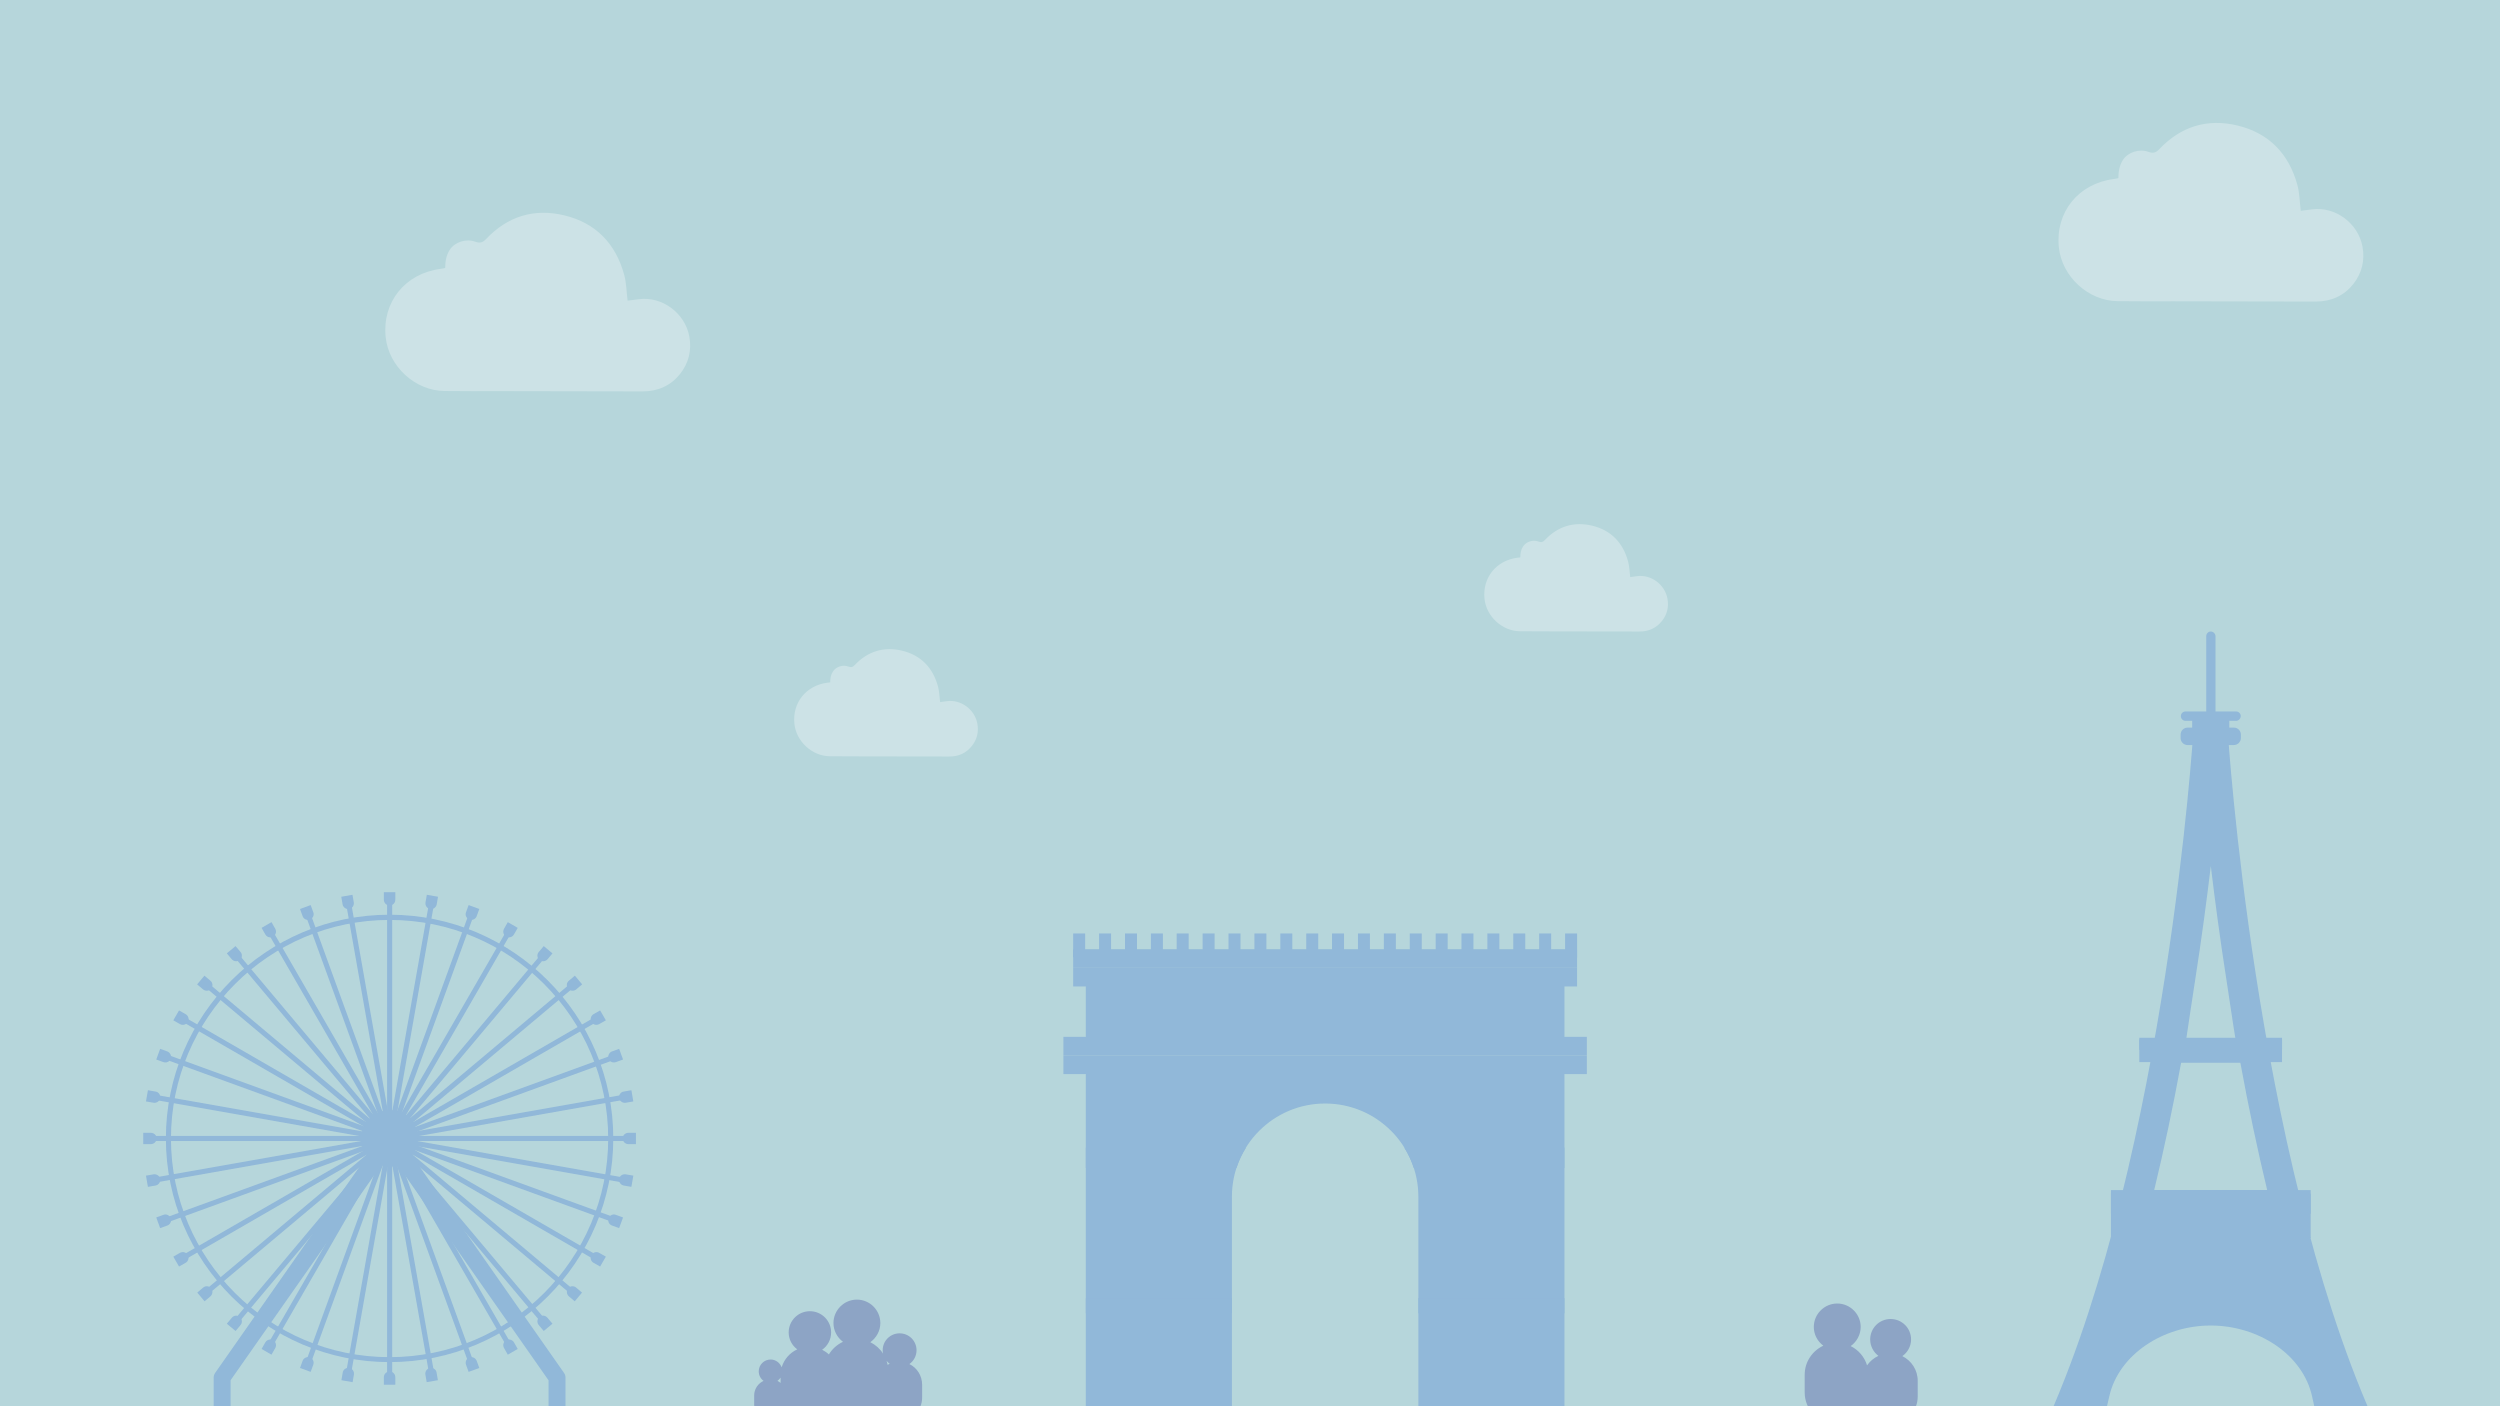 <?xml version="1.0" encoding="utf-8"?>
<!-- Generator: Adobe Illustrator 22.0.1, SVG Export Plug-In . SVG Version: 6.00 Build 0)  -->
<svg version="1.1" id="Laag_1" xmlns="http://www.w3.org/2000/svg" xmlns:xlink="http://www.w3.org/1999/xlink" x="0px" y="0px"
	 viewBox="0 0 1920 1080" style="enable-background:new 0 0 1920 1080;" xml:space="preserve">
<style type="text/css">
	.st0{fill:#101D2D;}
	.st1{fill:#132339;}
	.st2{fill:#12212E;}
	.st3{fill:#19293F;}
	.st4{fill:#C0BFD1;}
	.st5{fill:#524F64;}
	.st6{opacity:0.6;}
	.st7{fill:#262626;}
	.st8{fill:#1A1A1A;}
	.st9{opacity:0.7;}
	.st10{fill:none;stroke:#AD4182;stroke-width:3;stroke-miterlimit:10;}
	.st11{fill:#63D8F7;}
	.st12{opacity:0.3;fill:#3971D3;}
	.st13{fill:url(#SVGID_1_);}
	.st14{fill:#0D0E1F;}
	.st15{opacity:0.67;clip-path:url(#SVGID_3_);}
	.st16{fill:#171930;}
	.st17{opacity:0.4;fill:#191B30;}
	.st18{opacity:0.67;clip-path:url(#SVGID_5_);}
	.st19{fill:#401324;}
	.st20{fill:#4F1A30;}
	.st21{fill:#69C3E2;}
	.st22{fill:#C9F420;}
	.st23{fill:#78E53A;}
	.st24{fill:#110521;}
	.st25{fill:#589B34;}
	.st26{fill:#77E442;}
	.st27{fill:#BF2C41;}
	.st28{fill:#E94152;}
	.st29{fill:#FFFFFF;}
	.st30{fill:#F0B2EE;}
	.st31{fill:#E480B7;}
	.st32{fill:#AD4182;}
	.st33{fill:#D7B2E4;}
	.st34{fill:none;stroke:#091532;stroke-miterlimit:10;}
	.st35{fill:#FCF3FA;}
	.st36{fill:#E93F33;}
	.st37{fill:#FCDB33;}
	.st38{fill:#EB5733;}
	.st39{fill:#86201B;}
	.st40{fill:#EB5633;}
	.st41{fill:#C6B6CB;}
	.st42{fill:#F9E6FF;}
	.st43{fill:#241534;}
	.st44{fill:#F1A838;}
	.st45{fill:#88211C;}
	.st46{fill:#F6DDBA;}
	.st47{fill:url(#SVGID_6_);}
	.st48{fill:url(#SVGID_7_);}
	.st49{opacity:0.8;fill:#D7B2E4;}
	.st50{opacity:0.8;fill:#FCF3FA;}
	.st51{fill:url(#SVGID_8_);}
	.st52{fill:url(#SVGID_9_);}
	.st53{fill:url(#SVGID_10_);}
	.st54{fill:url(#SVGID_11_);}
	.st55{fill:url(#SVGID_12_);}
	.st56{fill:url(#SVGID_13_);}
	.st57{fill:url(#SVGID_14_);}
	.st58{fill:url(#SVGID_15_);}
	.st59{fill:url(#SVGID_16_);}
	.st60{fill:url(#SVGID_17_);}
	.st61{fill:url(#SVGID_18_);}
	.st62{fill:url(#SVGID_19_);}
	.st63{fill:url(#SVGID_20_);}
	.st64{fill:url(#SVGID_21_);}
	.st65{fill:url(#SVGID_22_);}
	.st66{fill:url(#SVGID_23_);}
	.st67{fill:url(#SVGID_24_);}
	.st68{fill:url(#SVGID_25_);}
	.st69{fill:url(#SVGID_26_);}
	.st70{fill:url(#SVGID_27_);}
	.st71{fill:url(#SVGID_28_);}
	.st72{fill:url(#SVGID_29_);}
	.st73{fill:url(#SVGID_30_);}
	.st74{fill:url(#SVGID_31_);}
	.st75{fill:url(#SVGID_32_);}
	.st76{fill:url(#SVGID_33_);}
	.st77{fill:url(#SVGID_34_);}
	.st78{fill:url(#SVGID_35_);}
	.st79{fill:url(#SVGID_36_);}
	.st80{fill:url(#SVGID_37_);}
	.st81{fill:url(#SVGID_38_);}
	.st82{fill:#E95633;}
	.st83{fill:#B83427;}
	.st84{opacity:0.3;fill:url(#SVGID_39_);}
	.st85{opacity:0.6;fill:#FFFFFF;}
	.st86{opacity:0.3;fill:url(#SVGID_40_);}
	.st87{fill:url(#SVGID_41_);}
	.st88{opacity:0.6;fill:#783A71;}
	.st89{fill:#BC714E;}
	.st90{fill:#895840;}
	.st91{fill:url(#SVGID_42_);}
	.st92{fill:url(#SVGID_43_);}
	.st93{fill:url(#SVGID_44_);}
	.st94{opacity:0.5;fill:#C79C73;}
	.st95{opacity:0.4;fill:#C79C73;}
	.st96{fill:url(#SVGID_45_);}
	.st97{fill:url(#SVGID_46_);}
	.st98{fill:#B6D6DB;}
	.st99{fill:url(#SVGID_47_);}
	.st100{fill:#87445F;}
	.st101{fill:#A14E6E;}
	.st102{fill:#551E35;}
	.st103{fill:#310E1D;}
	.st104{opacity:0.5;fill:#9A8D41;}
	.st105{fill:#06020C;}
	.st106{fill:#0E0623;}
	.st107{fill:#200C39;}
	.st108{fill:#7A468C;}
	.st109{fill:#BD96C4;}
	.st110{fill:#E8E8E9;}
	.st111{fill:#F29100;}
	.st112{fill:#D86504;}
	.st113{fill:#F7A800;}
	.st114{fill:#D3482D;}
	.st115{opacity:0.2;}
	.st116{fill:#2E3192;}
	.st117{opacity:0.3;fill:#2E3192;}
	.st118{opacity:0.3;fill-rule:evenodd;clip-rule:evenodd;fill:#FFFFFF;}
	.st119{fill:#068241;}
	.st120{opacity:0.3;}
	.st121{fill:#3971D3;}
	.st122{fill:#003A1A;}
	.st123{fill-rule:evenodd;clip-rule:evenodd;fill:#3971D3;}
	.st124{fill:url(#SVGID_48_);}
	.st125{fill:none;}
	.st126{fill:#FCB345;}
	.st127{fill:#FDDC95;}
	.st128{fill:#361857;}
	.st129{opacity:0.88;fill:url(#SVGID_49_);}
	.st130{opacity:0.3;fill:#F29100;}
	.st131{opacity:0.3;fill:#D86504;}
	.st132{fill:#636363;}
	.st133{fill:#E0851A;}
	.st134{fill:#E6E6E6;}
	.st135{fill:#FAAF40;}
	.st136{fill:#F6921E;}
	.st137{fill:#808080;}
	.st138{fill:#CCCCCC;}
	.st139{fill:#D3CFCD;}
	.st140{fill:#BCBAB8;}
	.st141{fill:#E7E2DF;}
	.st142{fill:#EDE8E6;}
	.st143{fill:#EF8300;}
	.st144{fill:#6A932E;}
	.st145{fill:#2A2B25;}
	.st146{fill:#E63435;}
	.st147{fill:#C68038;}
	.st148{fill:#F3C67C;}
	.st149{fill:#EB1D25;}
	.st150{fill:#D1E5F0;}
	.st151{fill:#4B510D;}
	.st152{fill:#6C7F17;}
	.st153{fill:#D9DC56;}
	.st154{opacity:0.1;}
	.st155{fill:#A33F37;}
	.st156{fill:#B74E49;}
	.st157{fill:url(#SVGID_50_);}
	.st158{fill:url(#SVGID_51_);}
	.st159{fill:url(#SVGID_52_);}
	.st160{fill:url(#SVGID_53_);}
	.st161{fill:url(#SVGID_54_);}
	.st162{opacity:0.5;fill:#A7DFFB;}
	.st163{opacity:0.3;fill:#FFFFFF;}
	.st164{opacity:0.8;fill:#FFFFFF;}
	.st165{fill:url(#SVGID_55_);}
	.st166{fill:url(#SVGID_56_);}
	.st167{fill:url(#SVGID_57_);}
	.st168{fill:url(#SVGID_58_);}
	.st169{fill:url(#SVGID_59_);}
	.st170{fill:#4B5063;}
	.st171{fill:#D0CDDE;}
	.st172{fill:#6F839C;}
	.st173{fill:#B0271D;}
	.st174{fill:#111317;}
	.st175{fill:#6D4C29;}
	.st176{fill:#5E4223;}
	.st177{fill:#362614;}
	.st178{fill:none;stroke:#B58D5A;stroke-miterlimit:10;}
	.st179{fill:#F2F2F4;}
	.st180{opacity:0.5;fill:#E2D7CC;}
	.st181{fill:url(#SVGID_60_);}
	.st182{fill:url(#SVGID_61_);}
	.st183{fill:url(#SVGID_62_);}
	.st184{fill:url(#SVGID_63_);}
	.st185{fill:url(#SVGID_64_);}
	.st186{fill:url(#SVGID_65_);}
	.st187{fill:url(#SVGID_66_);}
	.st188{fill:url(#SVGID_67_);}
	.st189{fill:url(#SVGID_68_);}
	.st190{fill:url(#SVGID_69_);}
	.st191{fill:url(#SVGID_70_);}
	.st192{fill:#573D7F;}
	.st193{fill:#3E3756;}
	.st194{fill:#8360BA;}
	.st195{fill:#7450A5;}
	.st196{fill:#9876CE;}
	.st197{fill:#63478E;}
	.st198{fill:#F45864;}
	.st199{fill:#CC4A5F;}
	.st200{fill:#E83D43;}
	.st201{fill:#E8B57E;}
	.st202{fill:#CEA272;}
	.st203{fill:#BC9665;}
	.st204{fill:#CC7323;}
	.st205{fill:#F08A25;}
	.st206{fill:#A8A8AA;}
	.st207{fill:#999999;}
	.st208{fill:#8B8B8C;}
	.st209{fill:#00D7F3;}
	.st210{fill:#03C9D8;}
	.st211{fill:#09B3B7;}
	.st212{fill:#3AAB51;}
	.st213{fill:#369145;}
	.st214{fill:#297536;}
	.st215{fill:#FBE12A;}
	.st216{fill:#F9B52B;}
	.st217{fill:#E09D27;}
	.st218{fill:#FFEE99;}
	.st219{fill:url(#SVGID_71_);}
	.st220{fill:url(#SVGID_72_);}
	.st221{fill:url(#SVGID_73_);}
	.st222{fill:url(#SVGID_74_);}
	.st223{fill:url(#SVGID_75_);}
	.st224{fill:url(#SVGID_76_);}
	.st225{fill:url(#SVGID_77_);}
	.st226{fill:url(#SVGID_78_);}
	.st227{fill:url(#SVGID_79_);}
	.st228{fill:url(#SVGID_80_);}
	.st229{fill:url(#SVGID_81_);}
	.st230{fill:#ECECEC;}
	.st231{fill:url(#SVGID_82_);}
	.st232{fill:url(#SVGID_83_);}
	.st233{fill:url(#SVGID_84_);}
	.st234{fill:url(#SVGID_85_);}
	.st235{fill:url(#SVGID_86_);}
	.st236{fill:url(#SVGID_87_);}
	.st237{fill:url(#SVGID_88_);}
	.st238{fill:url(#SVGID_89_);}
	.st239{fill:url(#SVGID_90_);}
	.st240{fill:url(#SVGID_91_);}
	.st241{fill:url(#SVGID_92_);}
	.st242{fill:url(#SVGID_93_);}
	.st243{fill:url(#SVGID_94_);}
	.st244{fill:url(#SVGID_95_);}
	.st245{fill:url(#SVGID_96_);}
	.st246{fill:url(#SVGID_97_);}
	.st247{fill:url(#SVGID_98_);}
	.st248{fill:url(#SVGID_99_);}
	.st249{fill:url(#SVGID_100_);}
	.st250{fill:url(#SVGID_101_);}
	.st251{fill:url(#SVGID_102_);}
	.st252{fill:url(#SVGID_103_);}
	.st253{fill:url(#SVGID_104_);}
	.st254{fill:url(#SVGID_105_);}
	.st255{fill:url(#SVGID_106_);}
	.st256{fill:url(#SVGID_107_);}
	.st257{fill:url(#SVGID_108_);}
	.st258{fill:url(#SVGID_109_);}
	.st259{fill:url(#SVGID_110_);}
	.st260{fill:url(#SVGID_111_);}
	.st261{fill:url(#SVGID_112_);}
	.st262{fill:url(#SVGID_113_);}
	.st263{fill:url(#SVGID_114_);}
	.st264{stroke:#AD4182;stroke-width:3;stroke-miterlimit:10;}
	.st265{opacity:0.8;}
	.st266{fill:none;stroke:#1A1A1A;stroke-width:4;stroke-linecap:round;stroke-linejoin:bevel;stroke-miterlimit:10;}
	.st267{fill:url(#SVGID_115_);}
	.st268{fill:url(#SVGID_116_);}
	.st269{fill:url(#SVGID_117_);}
	.st270{fill:url(#SVGID_118_);}
	.st271{fill:url(#SVGID_119_);}
	.st272{fill:url(#SVGID_120_);}
	.st273{fill:url(#SVGID_121_);}
	.st274{fill:url(#SVGID_122_);}
	.st275{fill:url(#SVGID_123_);}
	.st276{fill:url(#SVGID_124_);}
	.st277{fill:url(#SVGID_125_);}
	.st278{fill:url(#SVGID_126_);}
	.st279{fill:url(#SVGID_127_);}
	.st280{fill:url(#SVGID_128_);}
	.st281{fill:url(#SVGID_129_);}
	.st282{fill:url(#SVGID_130_);}
	.st283{fill:url(#SVGID_131_);}
	.st284{fill:url(#SVGID_132_);}
	.st285{fill:url(#SVGID_133_);}
	.st286{fill:url(#SVGID_134_);}
	.st287{fill:url(#SVGID_135_);}
	.st288{fill:url(#SVGID_136_);}
	.st289{fill:url(#SVGID_137_);}
	.st290{fill:url(#SVGID_138_);}
	.st291{fill:url(#SVGID_139_);}
	.st292{fill:url(#SVGID_140_);}
	.st293{fill:url(#SVGID_141_);}
	.st294{fill:url(#SVGID_142_);}
	.st295{fill:url(#SVGID_143_);}
	.st296{fill:url(#SVGID_144_);}
	.st297{fill:url(#SVGID_145_);}
	.st298{fill:url(#SVGID_146_);}
	.st299{fill:url(#SVGID_147_);}
	.st300{fill:url(#SVGID_148_);}
	.st301{fill:url(#SVGID_149_);}
	.st302{fill:url(#SVGID_150_);}
	.st303{fill:url(#SVGID_151_);}
	.st304{fill:url(#SVGID_152_);}
	.st305{fill:url(#SVGID_153_);}
	.st306{fill:url(#SVGID_154_);}
	.st307{fill:url(#SVGID_155_);}
	.st308{fill:url(#SVGID_156_);}
	.st309{fill:url(#SVGID_157_);}
	.st310{fill:url(#SVGID_158_);}
	.st311{fill:url(#SVGID_159_);}
	.st312{fill:url(#SVGID_160_);}
	.st313{fill:url(#SVGID_161_);}
	.st314{fill:url(#SVGID_162_);}
	.st315{fill:url(#SVGID_163_);}
	.st316{fill:url(#SVGID_164_);}
	.st317{fill:url(#SVGID_165_);}
	.st318{fill:url(#SVGID_166_);}
	.st319{fill:url(#SVGID_167_);}
	.st320{fill:url(#SVGID_168_);}
	.st321{fill:url(#SVGID_169_);}
	.st322{fill:url(#SVGID_170_);}
	.st323{fill:url(#SVGID_171_);}
	.st324{fill:url(#SVGID_172_);}
	.st325{fill:url(#SVGID_173_);}
	.st326{fill:url(#SVGID_174_);}
	.st327{fill:url(#SVGID_175_);}
	.st328{fill:url(#SVGID_176_);}
	.st329{fill:url(#SVGID_177_);}
	.st330{fill:url(#SVGID_178_);}
	.st331{fill:url(#SVGID_179_);}
	.st332{fill:url(#SVGID_180_);}
	.st333{fill:url(#SVGID_181_);}
	.st334{fill:url(#SVGID_182_);}
	.st335{fill:url(#SVGID_183_);}
	.st336{fill:url(#SVGID_184_);}
	.st337{fill:url(#SVGID_185_);}
	.st338{fill:url(#SVGID_186_);}
	.st339{fill:url(#SVGID_187_);}
	.st340{fill:url(#SVGID_188_);}
	.st341{fill:url(#SVGID_189_);}
	.st342{fill:url(#SVGID_190_);}
	.st343{fill:url(#SVGID_191_);}
	.st344{fill:url(#SVGID_192_);}
	.st345{fill:url(#SVGID_193_);}
	.st346{fill:url(#SVGID_194_);}
	.st347{fill:url(#SVGID_195_);}
	.st348{fill:url(#SVGID_196_);}
	.st349{fill:url(#SVGID_197_);}
	.st350{fill:url(#SVGID_198_);}
	.st351{fill:url(#SVGID_199_);}
	.st352{fill:url(#SVGID_200_);}
	.st353{fill:url(#SVGID_201_);}
	.st354{fill:url(#SVGID_202_);}
	.st355{fill:url(#SVGID_203_);}
	.st356{fill:url(#SVGID_204_);}
	.st357{fill:url(#SVGID_205_);}
	.st358{fill:url(#SVGID_206_);}
	.st359{fill:url(#SVGID_207_);}
	.st360{fill:url(#SVGID_208_);}
	.st361{fill:url(#SVGID_209_);}
	.st362{fill:url(#SVGID_210_);}
	.st363{fill:url(#SVGID_211_);}
	.st364{fill:url(#SVGID_212_);}
	.st365{fill:url(#SVGID_213_);}
	.st366{fill:url(#SVGID_214_);}
	.st367{fill:url(#SVGID_215_);}
	.st368{fill:url(#SVGID_216_);}
	.st369{fill:url(#SVGID_217_);}
	.st370{fill:url(#SVGID_218_);}
	.st371{fill:url(#SVGID_219_);}
	.st372{fill:url(#SVGID_220_);}
	.st373{fill:url(#SVGID_221_);}
	.st374{fill:url(#SVGID_222_);}
	.st375{fill:url(#SVGID_223_);}
	.st376{fill:url(#SVGID_224_);}
	.st377{fill:url(#SVGID_225_);}
	.st378{fill:url(#SVGID_226_);}
	.st379{fill:url(#SVGID_227_);}
	.st380{fill:url(#SVGID_228_);}
	.st381{fill:url(#SVGID_229_);}
	.st382{fill:url(#SVGID_230_);}
	.st383{fill:url(#SVGID_231_);}
	.st384{fill:url(#SVGID_232_);}
	.st385{fill:url(#SVGID_233_);}
	.st386{fill:url(#SVGID_234_);}
	.st387{fill:url(#SVGID_235_);}
	.st388{fill:url(#SVGID_236_);}
	.st389{fill:url(#SVGID_237_);}
	.st390{fill:url(#SVGID_238_);}
	.st391{fill:url(#SVGID_239_);}
	.st392{fill:url(#SVGID_240_);}
	.st393{fill:url(#SVGID_241_);}
	.st394{fill:url(#SVGID_242_);}
	.st395{fill:url(#SVGID_243_);}
	.st396{fill:url(#SVGID_244_);}
	.st397{fill:url(#SVGID_245_);}
	.st398{fill:url(#SVGID_246_);}
	.st399{fill:url(#SVGID_247_);}
	.st400{fill:url(#SVGID_248_);}
	.st401{fill:url(#SVGID_249_);}
	.st402{fill:url(#SVGID_250_);}
	.st403{fill:url(#SVGID_251_);}
	.st404{fill:url(#SVGID_252_);}
	.st405{fill:url(#SVGID_253_);}
	.st406{fill:#F8FFFF;}
	.st407{fill:#C59869;}
	.st408{fill:#C0C4BB;}
	.st409{opacity:0.8;fill:none;}
	.st410{fill:#717B1D;}
	.st411{fill:#26280E;}
	.st412{fill:#B3B3B3;stroke:#FFFFFF;stroke-width:4;stroke-miterlimit:10;}
	.st413{opacity:0.8;fill:#ED2814;}
	.st414{opacity:0.8;fill:#F2C646;}
	.st415{fill:#A66F43;}
	.st416{fill:#A9D8E3;}
	.st417{fill:#D4C3A8;}
	.st418{fill:#3C5F1B;}
	.st419{fill:#4DA3B8;}
	.st420{fill:#E66243;}
	.st421{fill:url(#SVGID_254_);}
	.st422{fill:url(#SVGID_255_);}
	.st423{fill:url(#SVGID_256_);}
	.st424{fill:url(#SVGID_257_);}
	.st425{fill:url(#SVGID_258_);}
	.st426{fill:url(#SVGID_259_);}
	.st427{fill:url(#SVGID_260_);}
	.st428{fill:url(#SVGID_261_);}
	.st429{fill:url(#SVGID_262_);}
	.st430{fill:url(#SVGID_263_);}
	.st431{fill:url(#SVGID_264_);}
	.st432{fill:url(#SVGID_265_);}
	.st433{fill:url(#SVGID_266_);}
	.st434{fill:url(#SVGID_267_);}
	.st435{fill:url(#SVGID_268_);}
	.st436{fill:url(#SVGID_269_);}
	.st437{fill:url(#SVGID_270_);}
	.st438{fill:url(#SVGID_271_);}
	.st439{fill:url(#SVGID_272_);}
	.st440{fill:url(#SVGID_273_);}
	.st441{fill:url(#SVGID_274_);}
	.st442{fill:url(#SVGID_275_);}
	.st443{fill:url(#SVGID_276_);}
	.st444{fill:url(#SVGID_277_);}
	.st445{fill:url(#SVGID_278_);}
	.st446{fill:url(#SVGID_279_);}
	.st447{fill:url(#SVGID_280_);}
	.st448{fill:url(#SVGID_281_);}
	.st449{fill:url(#SVGID_282_);}
	.st450{fill:url(#SVGID_283_);}
	.st451{fill:url(#SVGID_284_);}
	.st452{fill:url(#SVGID_285_);}
	.st453{fill:url(#SVGID_286_);}
	.st454{fill:url(#SVGID_287_);}
	.st455{fill:url(#SVGID_288_);}
	.st456{fill:url(#SVGID_289_);}
	.st457{fill:url(#SVGID_290_);}
	.st458{fill:url(#SVGID_291_);}
	.st459{fill:url(#SVGID_292_);}
	.st460{fill:url(#SVGID_293_);}
	.st461{fill:url(#SVGID_294_);}
	.st462{fill:url(#SVGID_295_);}
	.st463{fill:url(#SVGID_296_);}
	.st464{fill:url(#SVGID_297_);}
	.st465{fill:url(#SVGID_298_);}
	.st466{fill:url(#SVGID_299_);}
	.st467{fill:url(#SVGID_300_);}
	.st468{fill:url(#SVGID_301_);}
	.st469{fill:url(#SVGID_302_);}
	.st470{fill:url(#SVGID_303_);}
	.st471{fill:url(#SVGID_304_);}
	.st472{fill:url(#SVGID_305_);}
	.st473{fill:url(#SVGID_306_);}
	.st474{fill:url(#SVGID_307_);}
	.st475{fill:url(#SVGID_308_);}
	.st476{fill:url(#SVGID_309_);}
	.st477{fill:url(#SVGID_310_);}
	.st478{fill:url(#SVGID_311_);}
	.st479{fill:url(#SVGID_312_);}
	.st480{fill:url(#SVGID_313_);}
	.st481{fill:url(#SVGID_314_);}
	.st482{fill:url(#SVGID_315_);}
	.st483{fill:url(#SVGID_316_);}
	.st484{fill:url(#SVGID_317_);}
	.st485{fill:url(#SVGID_318_);}
	.st486{fill:url(#SVGID_319_);}
	.st487{fill:url(#SVGID_320_);}
	.st488{fill:url(#SVGID_321_);}
	.st489{fill:url(#SVGID_322_);}
	.st490{fill:url(#SVGID_323_);}
	.st491{fill:url(#SVGID_324_);}
	.st492{fill:url(#SVGID_325_);}
	.st493{fill:url(#SVGID_326_);}
	.st494{fill:url(#SVGID_327_);}
	.st495{fill:url(#SVGID_328_);}
	.st496{fill:url(#SVGID_329_);}
	.st497{fill:url(#SVGID_330_);}
	.st498{fill:url(#SVGID_331_);}
	.st499{fill:url(#SVGID_332_);}
	.st500{fill:url(#SVGID_333_);}
	.st501{fill:url(#SVGID_334_);}
	.st502{fill:url(#SVGID_335_);}
	.st503{fill:url(#SVGID_336_);}
	.st504{fill:url(#SVGID_337_);}
	.st505{fill:url(#SVGID_338_);}
	.st506{fill:url(#SVGID_339_);}
	.st507{fill:url(#SVGID_340_);}
	.st508{fill:url(#SVGID_341_);}
	.st509{opacity:0.67;clip-path:url(#SVGID_343_);}
	.st510{fill:url(#SVGID_344_);}
	.st511{fill:url(#SVGID_345_);}
	.st512{fill:url(#SVGID_346_);}
	.st513{fill:url(#SVGID_347_);}
	.st514{fill:url(#SVGID_348_);}
	.st515{fill:url(#SVGID_349_);}
	.st516{fill:url(#SVGID_350_);}
	.st517{fill:url(#SVGID_351_);}
	.st518{fill:url(#SVGID_352_);}
	.st519{fill:url(#SVGID_353_);}
	.st520{fill:url(#SVGID_354_);}
	.st521{opacity:0.88;fill:url(#SVGID_355_);}
	.st522{opacity:0.88;fill:url(#SVGID_356_);}
	.st523{opacity:0.88;fill:url(#SVGID_357_);}
	.st524{opacity:0.88;fill:url(#SVGID_358_);}
	.st525{opacity:0.88;fill:url(#SVGID_359_);}
	.st526{opacity:0.67;clip-path:url(#SVGID_361_);}
	.st527{fill:url(#SVGID_362_);}
	.st528{fill:url(#SVGID_363_);}
	.st529{fill:url(#SVGID_364_);}
	.st530{fill:url(#SVGID_365_);}
	.st531{fill:url(#SVGID_366_);}
	.st532{fill:url(#SVGID_367_);}
	.st533{fill:url(#SVGID_368_);}
	.st534{fill:url(#SVGID_369_);}
	.st535{fill:url(#SVGID_370_);}
	.st536{fill:url(#SVGID_371_);}
	.st537{fill:url(#SVGID_372_);}
	.st538{opacity:0.88;fill:url(#SVGID_373_);}
	.st539{opacity:0.88;fill:url(#SVGID_374_);}
	.st540{opacity:0.88;fill:url(#SVGID_375_);}
	.st541{opacity:0.88;fill:url(#SVGID_376_);}
	.st542{opacity:0.88;fill:url(#SVGID_377_);}
	.st543{opacity:0.67;clip-path:url(#SVGID_379_);}
	.st544{fill:url(#SVGID_380_);}
	.st545{fill:url(#SVGID_381_);}
	.st546{fill:url(#SVGID_382_);}
	.st547{fill:url(#SVGID_383_);}
	.st548{fill:url(#SVGID_384_);}
	.st549{fill:url(#SVGID_385_);}
	.st550{fill:url(#SVGID_386_);}
	.st551{fill:url(#SVGID_387_);}
	.st552{fill:url(#SVGID_388_);}
	.st553{fill:url(#SVGID_389_);}
	.st554{fill:url(#SVGID_390_);}
	.st555{opacity:0.88;fill:url(#SVGID_391_);}
	.st556{opacity:0.88;fill:url(#SVGID_392_);}
	.st557{opacity:0.88;fill:url(#SVGID_393_);}
	.st558{opacity:0.88;fill:url(#SVGID_394_);}
	.st559{opacity:0.88;fill:url(#SVGID_395_);}
</style>
<rect x="-19" y="-2" class="st98" width="1957" height="1084"/>
<path class="st118" d="M341.9,205.8c0-5.1,0.9-9.8,3.4-13.8c3.9-6.2,12.7-8.9,19.6-6.4c3.6,1.3,5.7,0.8,8.4-2
	c16.5-17.5,36.9-23.8,60.1-18.2c24.2,5.8,39.5,21.8,46,45.7c1.7,6.2,1.7,12.9,2.6,19.8c2.8-0.4,5.7-0.7,8.6-1.1
	c18-2.4,35.5,10.7,38.8,28.6c2,10.8-0.6,20.6-7.1,28.8c-7.1,8.9-16.9,13.4-28.7,13.4c-36.4-0.1-72.9-0.1-109.3-0.2
	c-14.3,0-28.6,0.1-42.9-0.1c-22.6-0.2-42.9-18.9-45.2-41.4c-2.8-26.9,15-48.9,42.1-52.4C339.9,206.3,341.4,205.9,341.9,205.8z"/>
<path class="st118" d="M1167.6,428c0-3.1,0.5-5.9,2.1-8.3c2.4-3.7,7.6-5.4,11.8-3.8c2.2,0.8,3.4,0.5,5-1.2
	c9.9-10.5,22.3-14.3,36.2-11c14.6,3.5,23.8,13.1,27.7,27.6c1,3.8,1.1,7.8,1.6,11.9c1.7-0.2,3.4-0.4,5.2-0.7
	c10.8-1.5,21.4,6.4,23.4,17.2c1.2,6.5-0.3,12.4-4.3,17.3c-4.3,5.4-10.2,8.1-17.3,8c-22-0.1-43.9-0.1-65.9-0.1
	c-8.6,0-17.2,0-25.8-0.1c-13.6-0.1-25.8-11.4-27.2-24.9c-1.7-16.2,9-29.5,25.4-31.6C1166.4,428.3,1167.3,428.1,1167.6,428z"/>
<path class="st118" d="M637.6,524c0-3.1,0.5-5.9,2.1-8.3c2.4-3.7,7.6-5.4,11.8-3.8c2.2,0.8,3.4,0.5,5-1.2
	c9.9-10.5,22.3-14.3,36.2-11c14.6,3.5,23.8,13.1,27.7,27.6c1,3.8,1.1,7.8,1.6,11.9c1.7-0.2,3.4-0.4,5.2-0.7
	c10.8-1.5,21.4,6.4,23.4,17.2c1.2,6.5-0.3,12.4-4.3,17.3c-4.3,5.4-10.2,8.1-17.3,8c-22-0.1-43.9-0.1-65.9-0.1
	c-8.6,0-17.2,0-25.8-0.1c-13.6-0.1-25.8-11.4-27.2-24.9c-1.7-16.2,9-29.5,25.4-31.6C636.4,524.3,637.3,524.1,637.6,524z"/>
<path class="st118" d="M1626.9,136.8c0-5.1,0.9-9.8,3.4-13.8c3.9-6.2,12.7-8.9,19.6-6.4c3.6,1.3,5.7,0.8,8.4-2
	c16.5-17.5,36.9-23.8,60.1-18.2c24.2,5.8,39.5,21.8,46,45.7c1.7,6.2,1.7,12.9,2.6,19.8c2.8-0.4,5.7-0.7,8.6-1.1
	c18-2.4,35.5,10.7,38.8,28.6c2,10.8-0.6,20.6-7.1,28.8c-7.1,8.9-16.9,13.4-28.7,13.4c-36.4-0.1-72.9-0.1-109.3-0.2
	c-14.3,0-28.6,0.1-42.9-0.1c-22.6-0.2-42.9-18.9-45.2-41.4c-2.8-26.9,15-48.9,42.1-52.4C1624.9,137.3,1626.4,136.9,1626.9,136.8z"/>
<path class="st117" d="M698.4,1047.6c3.3-2.3,5.5-6.2,5.5-10.6c0-7.2-5.8-13-13-13c-7.2,0-13,5.8-13,13c0,0.9,0.1,1.8,0.3,2.6
	c-2.4-3.8-5.8-6.8-9.8-8.8c4.6-3.3,7.7-8.6,7.7-14.7c0-9.9-8.1-18-18-18s-18,8.1-18,18c0,5.9,2.9,11.1,7.3,14.4
	c-4.5,2.1-8.3,5.5-10.8,9.7c-1.5-1.4-3.3-2.6-5.2-3.6c4.2-2.9,6.9-7.8,6.9-13.3c0-9-7.3-16.3-16.3-16.3c-9,0-16.3,7.3-16.3,16.3
	c0,5.3,2.6,10.1,6.6,13c-5.7,2.6-10.1,7.6-12,13.8c-1.3-3.5-4.6-6-8.5-6c-5,0-9.1,4.1-9.1,9.1c0,3,1.4,5.6,3.7,7.3
	c-4.2,2-7.2,6.2-7.2,11.2v6.9c0,6.8,5.5,12.4,12.4,12.4c5.8,0,10.6-4,12-9.3c4,5.6,10.6,9.3,18,9.3c7.1,0,13.4-3.3,17.4-8.5
	c4.5,5.2,11.1,8.5,18.6,8.5c7.2,0,13.7-3.1,18.2-8.1c3.1,4.9,8.6,8.1,14.8,8.1c9.7,0,17.6-7.9,17.6-17.6v-9.8
	C708.2,1056.4,704.2,1050.4,698.4,1047.6z M599.5,1058v4.1c-0.7-0.6-1.5-1.1-2.4-1.6C598,1059.8,598.8,1059,599.5,1058z
	 M681.7,1048.2c-0.2-1.1-0.5-2.1-0.8-3.1c0.7,0.9,1.5,1.6,2.4,2.3C682.7,1047.6,682.2,1047.9,681.7,1048.2z"/>
<path class="st117" d="M1461,1041.5c4-2.8,6.7-7.5,6.7-12.8c0-8.7-7-15.7-15.7-15.7c-8.7,0-15.7,7-15.7,15.7c0,5.1,2.5,9.7,6.3,12.6
	c-3.5,1.6-6.5,4.2-8.7,7.3c-2-6.5-6.6-11.9-12.6-14.8c4.6-3.3,7.7-8.6,7.7-14.7c0-9.9-8.1-18-18-18s-18,8.1-18,18
	c0,5.9,2.9,11.1,7.3,14.4c-8.4,3.9-14.3,12.4-14.3,22.3v13.6c0,13.5,11,24.5,24.5,24.5c9.3,0,17.3-5.1,21.5-12.7
	c3.3,7.5,10.8,12.7,19.5,12.7c11.8,0,21.3-9.6,21.3-21.3v-11.9C1472.9,1052.2,1468,1045,1461,1041.5z"/>
<g class="st120">
	<g>
		<g>
			<rect x="297.3" y="690.3" class="st121" width="3.9" height="367.9"/>
			<g>
				<path class="st121" d="M299.2,695.4L299.2,695.4c-2.4,0-4.4-2-4.4-4.4v-5.8h8.8v5.8C303.6,693.4,301.7,695.4,299.2,695.4z"/>
			</g>
			<g>
				<path class="st121" d="M299.2,1053.3L299.2,1053.3c-2.4,0-4.4,2-4.4,4.4v5.8h8.8v-5.8C303.6,1055.3,301.7,1053.3,299.2,1053.3z"
					/>
			</g>
		</g>
		<g>
			
				<rect x="297.3" y="690.3" transform="matrix(0.985 -0.174 0.174 0.985 -147.257 65.24)" class="st121" width="3.9" height="367.9"/>
			<g>
				<path class="st121" d="M268.2,698.1L268.2,698.1c-2.4,0.4-4.7-1.2-5.1-3.6l-1-5.8l8.6-1.5l1,5.8
					C272.1,695.4,270.5,697.7,268.2,698.1z"/>
			</g>
			<g>
				<path class="st121" d="M330.3,1050.6L330.3,1050.6c-2.4,0.4-4,2.7-3.6,5.1l1,5.8l8.6-1.5l-1-5.8
					C335,1051.8,332.7,1050.2,330.3,1050.6z"/>
			</g>
		</g>
		<g>
			
				<rect x="297.2" y="690.3" transform="matrix(0.94 -0.342 0.342 0.94 -280.952 155.051)" class="st121" width="3.9" height="367.9"/>
			<g>
				<path class="st121" d="M238,706.2L238,706.2c-2.3,0.8-4.8-0.3-5.6-2.6l-2-5.5l8.2-3l2,5.5C241.5,702.8,240.3,705.3,238,706.2z"
					/>
			</g>
			<g>
				<path class="st121" d="M360.5,1042.5L360.5,1042.5c-2.3,0.8-3.4,3.3-2.6,5.6l2,5.5l8.2-3l-2-5.5
					C365.2,1042.9,362.7,1041.7,360.5,1042.5z"/>
			</g>
		</g>
		<g>
			
				<rect x="297.2" y="690.3" transform="matrix(0.866 -0.5 0.5 0.866 -397.026 266.706)" class="st121" width="3.9" height="367.9"/>
			<g>
				<path class="st121" d="M209.8,719.3L209.8,719.3c-2.1,1.2-4.8,0.5-6-1.6l-2.9-5.1l7.6-4.4l2.9,5.1
					C212.6,715.5,211.8,718.1,209.8,719.3z"/>
			</g>
			<g>
				<path class="st121" d="M388.7,1029.3L388.7,1029.3c-2.1,1.2-2.8,3.9-1.6,6l2.9,5.1l7.6-4.4l-2.9-5.1
					C393.5,1028.9,390.8,1028.1,388.7,1029.3z"/>
			</g>
		</g>
		<g>
			
				<rect x="297.2" y="690.3" transform="matrix(0.766 -0.643 0.643 0.766 -491.958 396.819)" class="st121" width="3.9" height="367.9"/>
			<g>
				<path class="st121" d="M184.2,737.2L184.2,737.2c-1.9,1.6-4.6,1.3-6.2-0.5l-3.8-4.5l6.7-5.6l3.8,4.5
					C186.3,732.9,186.1,735.7,184.2,737.2z"/>
			</g>
			<g>
				<path class="st121" d="M414.3,1011.5L414.3,1011.5c-1.9,1.6-2.1,4.3-0.5,6.2l3.8,4.5l6.7-5.6l-3.8-4.5
					C418.9,1010.1,416.1,1009.9,414.3,1011.5z"/>
			</g>
		</g>
		<g>
			
				<rect x="297.2" y="690.3" transform="matrix(0.643 -0.766 0.766 0.643 -562.861 541.437)" class="st121" width="3.9" height="367.9"/>
			<g>
				<path class="st121" d="M162.1,759.3L162.1,759.3c-1.6,1.9-4.3,2.1-6.2,0.5l-4.5-3.8l5.6-6.7l4.5,3.8
					C163.5,754.7,163.7,757.4,162.1,759.3z"/>
			</g>
			<g>
				<path class="st121" d="M436.4,989.4L436.4,989.4c-1.6,1.9-1.3,4.6,0.5,6.2l4.5,3.8l5.6-6.7l-4.5-3.8
					C440.7,987.3,437.9,987.5,436.4,989.4z"/>
			</g>
		</g>
		<g>
			
				<rect x="297.2" y="690.3" transform="matrix(0.5 -0.866 0.866 0.5 -607.585 696.173)" class="st121" width="3.9" height="367.9"/>
			<g>
				<path class="st121" d="M144.2,784.9L144.2,784.9c-1.2,2.1-3.9,2.8-6,1.6l-5.1-2.9l4.4-7.6l5.1,2.9
					C144.7,780.1,145.5,782.8,144.2,784.9z"/>
			</g>
			<g>
				<path class="st121" d="M454.2,963.8L454.2,963.8c-1.2,2.1-0.5,4.8,1.6,6l5.1,2.9l4.4-7.6l-5.1-2.9
					C458.1,961,455.5,961.7,454.2,963.8z"/>
			</g>
		</g>
		<g>
			
				<rect x="297.1" y="690.4" transform="matrix(0.342 -0.94 0.94 0.342 -624.766 856.331)" class="st121" width="3.9" height="367.9"/>
			<g>
				<path class="st121" d="M131.1,813.1L131.1,813.1c-0.8,2.3-3.3,3.4-5.6,2.6l-5.5-2l3-8.2l5.5,2
					C130.7,808.3,131.9,810.9,131.1,813.1z"/>
			</g>
			<g>
				<path class="st121" d="M467.4,935.6L467.4,935.6c-0.8,2.3,0.3,4.8,2.6,5.6l5.5,2l3-8.2l-5.5-2
					C470.8,932.1,468.3,933.3,467.4,935.6z"/>
			</g>
		</g>
		<g>
			
				<rect x="297.1" y="690.4" transform="matrix(0.174 -0.985 0.985 0.174 -613.881 1017.045)" class="st121" width="3.9" height="367.9"/>
			<g>
				<path class="st121" d="M123,843.3L123,843.3c-0.4,2.4-2.7,4-5.1,3.6l-5.8-1l1.5-8.6l5.8,1C121.8,838.6,123.4,840.9,123,843.3z"
					/>
			</g>
			<g>
				<path class="st121" d="M475.5,905.4L475.5,905.4c-0.4,2.4,1.2,4.7,3.6,5.1l5.8,1l1.5-8.6l-5.8-1
					C478.2,901.5,475.9,903,475.5,905.4z"/>
			</g>
		</g>
		<g>
			<rect x="115.2" y="872.4" class="st121" width="367.9" height="3.9"/>
			<g>
				<path class="st121" d="M120.3,874.3L120.3,874.3c0,2.4-2,4.4-4.4,4.4H110V870h5.8C118.3,870,120.3,871.9,120.3,874.3z"/>
			</g>
			<g>
				<path class="st121" d="M478.2,874.3L478.2,874.3c0,2.4,2,4.4,4.4,4.4h5.8V870h-5.8C480.2,870,478.2,871.9,478.2,874.3z"/>
			</g>
		</g>
		<g>
			
				<rect x="115.2" y="872.4" transform="matrix(0.985 -0.174 0.174 0.985 -147.216 65.18)" class="st121" width="367.9" height="3.9"/>
			<g>
				<path class="st121" d="M123,905.4L123,905.4c0.4,2.4-1.2,4.7-3.6,5.1l-5.8,1l-1.5-8.6l5.8-1C120.3,901.5,122.6,903,123,905.4z"
					/>
			</g>
			<g>
				<path class="st121" d="M475.5,843.3L475.5,843.3c0.4,2.4,2.7,4,5.1,3.6l5.8-1l-1.5-8.6l-5.8,1
					C476.7,838.6,475.1,840.9,475.5,843.3z"/>
			</g>
		</g>
		<g>
			
				<rect x="115.2" y="872.4" transform="matrix(0.94 -0.342 0.342 0.94 -281.095 155.088)" class="st121" width="367.9" height="3.9"/>
			<g>
				<path class="st121" d="M131.1,935.6L131.1,935.6c0.8,2.3-0.3,4.8-2.6,5.6l-5.5,2l-3-8.2l5.5-2
					C127.7,932.1,130.2,933.3,131.1,935.6z"/>
			</g>
			<g>
				<path class="st121" d="M467.4,813.1L467.4,813.1c0.8,2.3,3.3,3.4,5.6,2.6l5.5-2l-3-8.2l-5.5,2
					C467.8,808.3,466.6,810.9,467.4,813.1z"/>
			</g>
		</g>
		<g>
			
				<rect x="115.2" y="872.5" transform="matrix(0.866 -0.5 0.5 0.866 -397.205 266.783)" class="st121" width="367.9" height="3.9"/>
			<g>
				<path class="st121" d="M144.2,963.8L144.2,963.8c1.2,2.1,0.5,4.8-1.6,6l-5.1,2.9l-4.4-7.6l5.1-2.9
					C140.4,961,143,961.7,144.2,963.8z"/>
			</g>
			<g>
				<path class="st121" d="M454.2,784.9L454.2,784.9c1.2,2.1,3.9,2.8,6,1.6l5.1-2.9l-4.4-7.6l-5.1,2.9
					C453.8,780.1,453,782.8,454.2,784.9z"/>
			</g>
		</g>
		<g>
			
				<rect x="115.2" y="872.5" transform="matrix(0.766 -0.643 0.643 0.766 -492.177 396.984)" class="st121" width="367.9" height="3.9"/>
			<g>
				<path class="st121" d="M162.1,989.4L162.1,989.4c1.6,1.9,1.3,4.6-0.5,6.2l-4.5,3.8l-5.6-6.7l4.5-3.8
					C157.8,987.3,160.6,987.5,162.1,989.4z"/>
			</g>
			<g>
				<path class="st121" d="M436.4,759.3L436.4,759.3c1.6,1.9,4.3,2.1,6.2,0.5l4.5-3.8l-5.6-6.7l-4.5,3.8
					C435,754.7,434.8,757.4,436.4,759.3z"/>
			</g>
		</g>
		<g>
			
				<rect x="115.2" y="872.5" transform="matrix(0.643 -0.766 0.766 0.643 -562.966 541.389)" class="st121" width="367.9" height="3.9"/>
			<g>
				<path class="st121" d="M184.2,1011.5L184.2,1011.5c1.9,1.6,2.1,4.3,0.5,6.2l-3.8,4.5l-6.7-5.6l3.8-4.5
					C179.6,1010.1,182.3,1009.9,184.2,1011.5z"/>
			</g>
			<g>
				<path class="st121" d="M414.3,737.2L414.3,737.2c1.9,1.6,4.6,1.3,6.2-0.5l3.8-4.5l-6.7-5.6l-3.8,4.5
					C412.2,732.9,412.4,735.7,414.3,737.2z"/>
			</g>
		</g>
		<g>
			
				<rect x="115.2" y="872.5" transform="matrix(0.5 -0.866 0.866 0.5 -607.728 696.276)" class="st121" width="367.9" height="3.9"/>
			<g>
				<path class="st121" d="M209.8,1029.3L209.8,1029.3c2.1,1.2,2.8,3.9,1.6,6l-2.9,5.1l-7.6-4.4l2.9-5.1
					C205,1028.9,207.7,1028.1,209.8,1029.3z"/>
			</g>
			<g>
				<path class="st121" d="M388.7,719.3L388.7,719.3c2.1,1.2,4.8,0.5,6-1.6l2.9-5.1l-7.6-4.4l-2.9,5.1
					C385.9,715.5,386.6,718.1,388.7,719.3z"/>
			</g>
		</g>
		<g>
			
				<rect x="115.3" y="872.5" transform="matrix(0.342 -0.94 0.94 0.342 -624.89 856.489)" class="st121" width="367.9" height="3.9"/>
			<g>
				<path class="st121" d="M238,1042.5L238,1042.5c2.3,0.8,3.4,3.3,2.6,5.6l-2,5.5l-8.2-3l2-5.5
					C233.2,1042.9,235.8,1041.7,238,1042.5z"/>
			</g>
			<g>
				<path class="st121" d="M360.5,706.2L360.5,706.2c2.3,0.8,4.8-0.3,5.6-2.6l2-5.5l-8.2-3l-2,5.5
					C357,702.8,358.2,705.3,360.5,706.2z"/>
			</g>
		</g>
		<g>
			
				<rect x="115.3" y="872.5" transform="matrix(0.174 -0.985 0.985 0.174 -613.94 1017.405)" class="st121" width="367.9" height="3.9"/>
			<g>
				<path class="st121" d="M268.2,1050.6L268.2,1050.6c2.4,0.4,4,2.7,3.6,5.1l-1,5.8l-8.6-1.5l1-5.8
					C263.5,1051.8,265.8,1050.2,268.2,1050.6z"/>
			</g>
			<g>
				<path class="st121" d="M330.3,698.1L330.3,698.1c2.4,0.4,4.7-1.2,5.1-3.6l1-5.8l-8.6-1.5l-1,5.8
					C326.4,695.4,327.9,697.7,330.3,698.1z"/>
			</g>
		</g>
	</g>
	<circle class="st121" cx="299.2" cy="874.3" r="21.7"/>
	<path class="st121" d="M299.2,1046.1c-94.7,0-171.8-77.1-171.8-171.8c0-94.7,77.1-171.8,171.8-171.8c94.7,0,171.8,77.1,171.8,171.8
		C471,969.1,394,1046.1,299.2,1046.1z M299.2,706.5c-92.6,0-167.9,75.3-167.9,167.9c0,92.6,75.3,167.9,167.9,167.9
		c92.6,0,167.9-75.3,167.9-167.9C467.1,781.8,391.8,706.5,299.2,706.5z"/>
	<g>
		<path class="st121" d="M427.8,1090.8c-3.6,0-6.5-2.9-6.5-6.5v-24.2L299.2,885.7l-122.1,174.3v24.2c0,3.6-2.9,6.5-6.5,6.5
			s-6.5-2.9-6.5-6.5V1058c0-1.3,0.4-2.6,1.2-3.7l128.6-183.7c1.2-1.7,3.2-2.8,5.3-2.8l0,0c2.1,0,4.1,1,5.3,2.8l128.6,183.7
			c0.8,1.1,1.2,2.4,1.2,3.7v26.3C434.4,1087.9,431.4,1090.8,427.8,1090.8z"/>
	</g>
	<path class="st121" d="M310.1,874.3c0,6-4.9,10.8-10.8,10.8s-10.8-4.9-10.8-10.8c0-6,4.9-10.8,10.8-10.8S310.1,868.4,310.1,874.3z"
		/>
</g>
<g class="st120">
	<path class="st121" d="M833.9,812.6v273.2h112.2V919.1c0-39.5,32-71.6,71.6-71.6h0c39.5,0,71.6,32,71.6,71.6v166.7h112.2V812.6
		H833.9z"/>
	<g>
		<rect x="824.2" y="716.9" class="st121" width="9.2" height="18.4"/>
		<rect x="844.1" y="716.9" class="st121" width="9.2" height="18.4"/>
		<rect x="864" y="716.9" class="st121" width="9.2" height="18.4"/>
		<rect x="883.9" y="716.9" class="st121" width="9.2" height="18.4"/>
		<rect x="903.7" y="716.9" class="st121" width="9.2" height="18.4"/>
		<rect x="923.6" y="716.9" class="st121" width="9.2" height="18.4"/>
		<rect x="943.5" y="716.9" class="st121" width="9.2" height="18.4"/>
		<rect x="963.4" y="716.9" class="st121" width="9.2" height="18.4"/>
		<rect x="983.3" y="716.9" class="st121" width="9.2" height="18.4"/>
		<rect x="1003.2" y="716.9" class="st121" width="9.2" height="18.4"/>
		<rect x="1023" y="716.9" class="st121" width="9.2" height="18.4"/>
		<rect x="1042.9" y="716.9" class="st121" width="9.2" height="18.4"/>
		<rect x="1062.8" y="716.9" class="st121" width="9.2" height="18.4"/>
		<rect x="1082.7" y="716.9" class="st121" width="9.2" height="18.4"/>
		<rect x="1102.6" y="716.9" class="st121" width="9.2" height="18.4"/>
		<rect x="1122.4" y="716.9" class="st121" width="9.2" height="18.4"/>
		<rect x="1142.3" y="716.9" class="st121" width="9.2" height="18.4"/>
		<rect x="1162.2" y="716.9" class="st121" width="9.2" height="18.4"/>
		<rect x="1182.1" y="716.9" class="st121" width="9.2" height="18.4"/>
		<rect x="1202" y="716.9" class="st121" width="9.2" height="18.4"/>
	</g>
	<rect x="833.9" y="748.1" class="st121" width="367.6" height="49.2"/>
	<rect x="824.2" y="729" class="st121" width="387" height="14.3"/>
	<rect x="824.2" y="743.3" class="st121" width="387" height="14.3"/>
	<g>
		<rect x="816.7" y="796.3" class="st121" width="402" height="14.3"/>
		<rect x="816.7" y="810.6" class="st121" width="402" height="14.3"/>
	</g>
	<g>
		<path class="st121" d="M1201.5,881.3h-123.1c1.6,2.5,3,5.2,4.3,7.9h118.8V881.3z"/>
		<path class="st121" d="M833.9,889.2h118.8c1.3-2.7,2.7-5.4,4.3-7.9H833.9V889.2z"/>
	</g>
	<g>
		<path class="st121" d="M1201.5,889.2h-118.8c1.2,2.6,2.2,5.2,3.1,7.9h115.7V889.2z"/>
		<path class="st121" d="M833.9,897.1h115.7c0.9-2.7,1.9-5.4,3.1-7.9H833.9V897.1z"/>
	</g>
	<g>
		<rect x="833.9" y="997" class="st121" width="112.2" height="7.9"/>
		<rect x="1089.3" y="997" class="st121" width="112.2" height="7.9"/>
	</g>
	<g>
		<rect x="1089.3" y="1004.7" class="st121" width="112.2" height="4"/>
		<rect x="833.9" y="1004.7" class="st121" width="112.2" height="4"/>
	</g>
	<g>
		<rect x="852.1" y="839.4" class="st121" width="72.9" height="32"/>
		<rect x="1110.4" y="839.4" class="st121" width="72.9" height="32"/>
	</g>
	<g>
		<rect x="853.9" y="765.1" class="st121" width="7.5" height="23.5"/>
		<rect x="885.9" y="765.1" class="st121" width="7.5" height="23.5"/>
		<rect x="917.9" y="765.1" class="st121" width="7.5" height="23.5"/>
		<rect x="949.9" y="765.1" class="st121" width="7.5" height="23.5"/>
		<rect x="981.9" y="765.1" class="st121" width="7.5" height="23.5"/>
		<rect x="1013.9" y="765.1" class="st121" width="7.5" height="23.5"/>
		<rect x="1046" y="765.1" class="st121" width="7.5" height="23.5"/>
		<rect x="1078" y="765.1" class="st121" width="7.5" height="23.5"/>
		<rect x="1110" y="765.1" class="st121" width="7.5" height="23.5"/>
		<rect x="1142" y="765.1" class="st121" width="7.5" height="23.5"/>
		<rect x="1174" y="765.1" class="st121" width="7.5" height="23.5"/>
	</g>
	<g>
		<rect x="864.2" y="1029.7" class="st121" width="47" height="56.2"/>
		<rect x="1124.1" y="1029.7" class="st121" width="47" height="56.2"/>
	</g>
</g>
<g class="st120">
	<path class="st121" d="M1619.9,1072.5c7.2-32.3,41.6-54.5,77.9-54.5h0c36.4,0,70.8,22.1,77.9,54.5l3.6,16.3h42.8
		c-90.7-204.7-111.1-526.1-111.1-526.1h-13.3h-13.3c0,0-20.4,321.4-111.1,526.1h42.8L1619.9,1072.5z M1685.9,752.5
		c5-32,8.9-61.6,12-87.4c3.1,25.8,7,55.4,12,87.4c1.3,8.1,5.6,37.8,7,45.7h-37.9C1680.2,790.2,1684.6,760.6,1685.9,752.5z
		 M1675.1,816.2h45.5c6.3,34.4,13.2,67,20.6,97.8h-86.8C1661.9,883.1,1668.8,850.5,1675.1,816.2z"/>
	<path class="st121" d="M1697.9,485L1697.9,485c-1.9,0-3.5,1.6-3.5,3.5v60.8h7.1v-60.8C1701.4,486.6,1699.8,485,1697.9,485z"/>
	<rect x="1683.6" y="552" class="st121" width="28.5" height="7.5"/>
	<path class="st121" d="M1715.6,572.2h-35.5c-3,0-5.4-2.4-5.4-5.4v-2.6c0-3,2.4-5.4,5.4-5.4h35.5c3,0,5.4,2.4,5.4,5.4v2.6
		C1721,569.7,1718.6,572.2,1715.6,572.2z"/>
	<path class="st121" d="M1717.3,553.6h-38.8c-2,0-3.6-1.6-3.6-3.6l0,0c0-2,1.6-3.6,3.6-3.6h38.8c2,0,3.6,1.6,3.6,3.6l0,0
		C1720.8,552,1719.2,553.6,1717.3,553.6z"/>
	<g>
		<rect x="1621.2" y="916.7" class="st121" width="153.4" height="34.1"/>
		<rect x="1621.2" y="914" class="st121" width="153.4" height="18.2"/>
	</g>
	<g>
		<rect x="1643" y="798.3" class="st121" width="109.6" height="17.4"/>
		<rect x="1643" y="797" class="st121" width="109.6" height="9.3"/>
	</g>
</g>
</svg>
